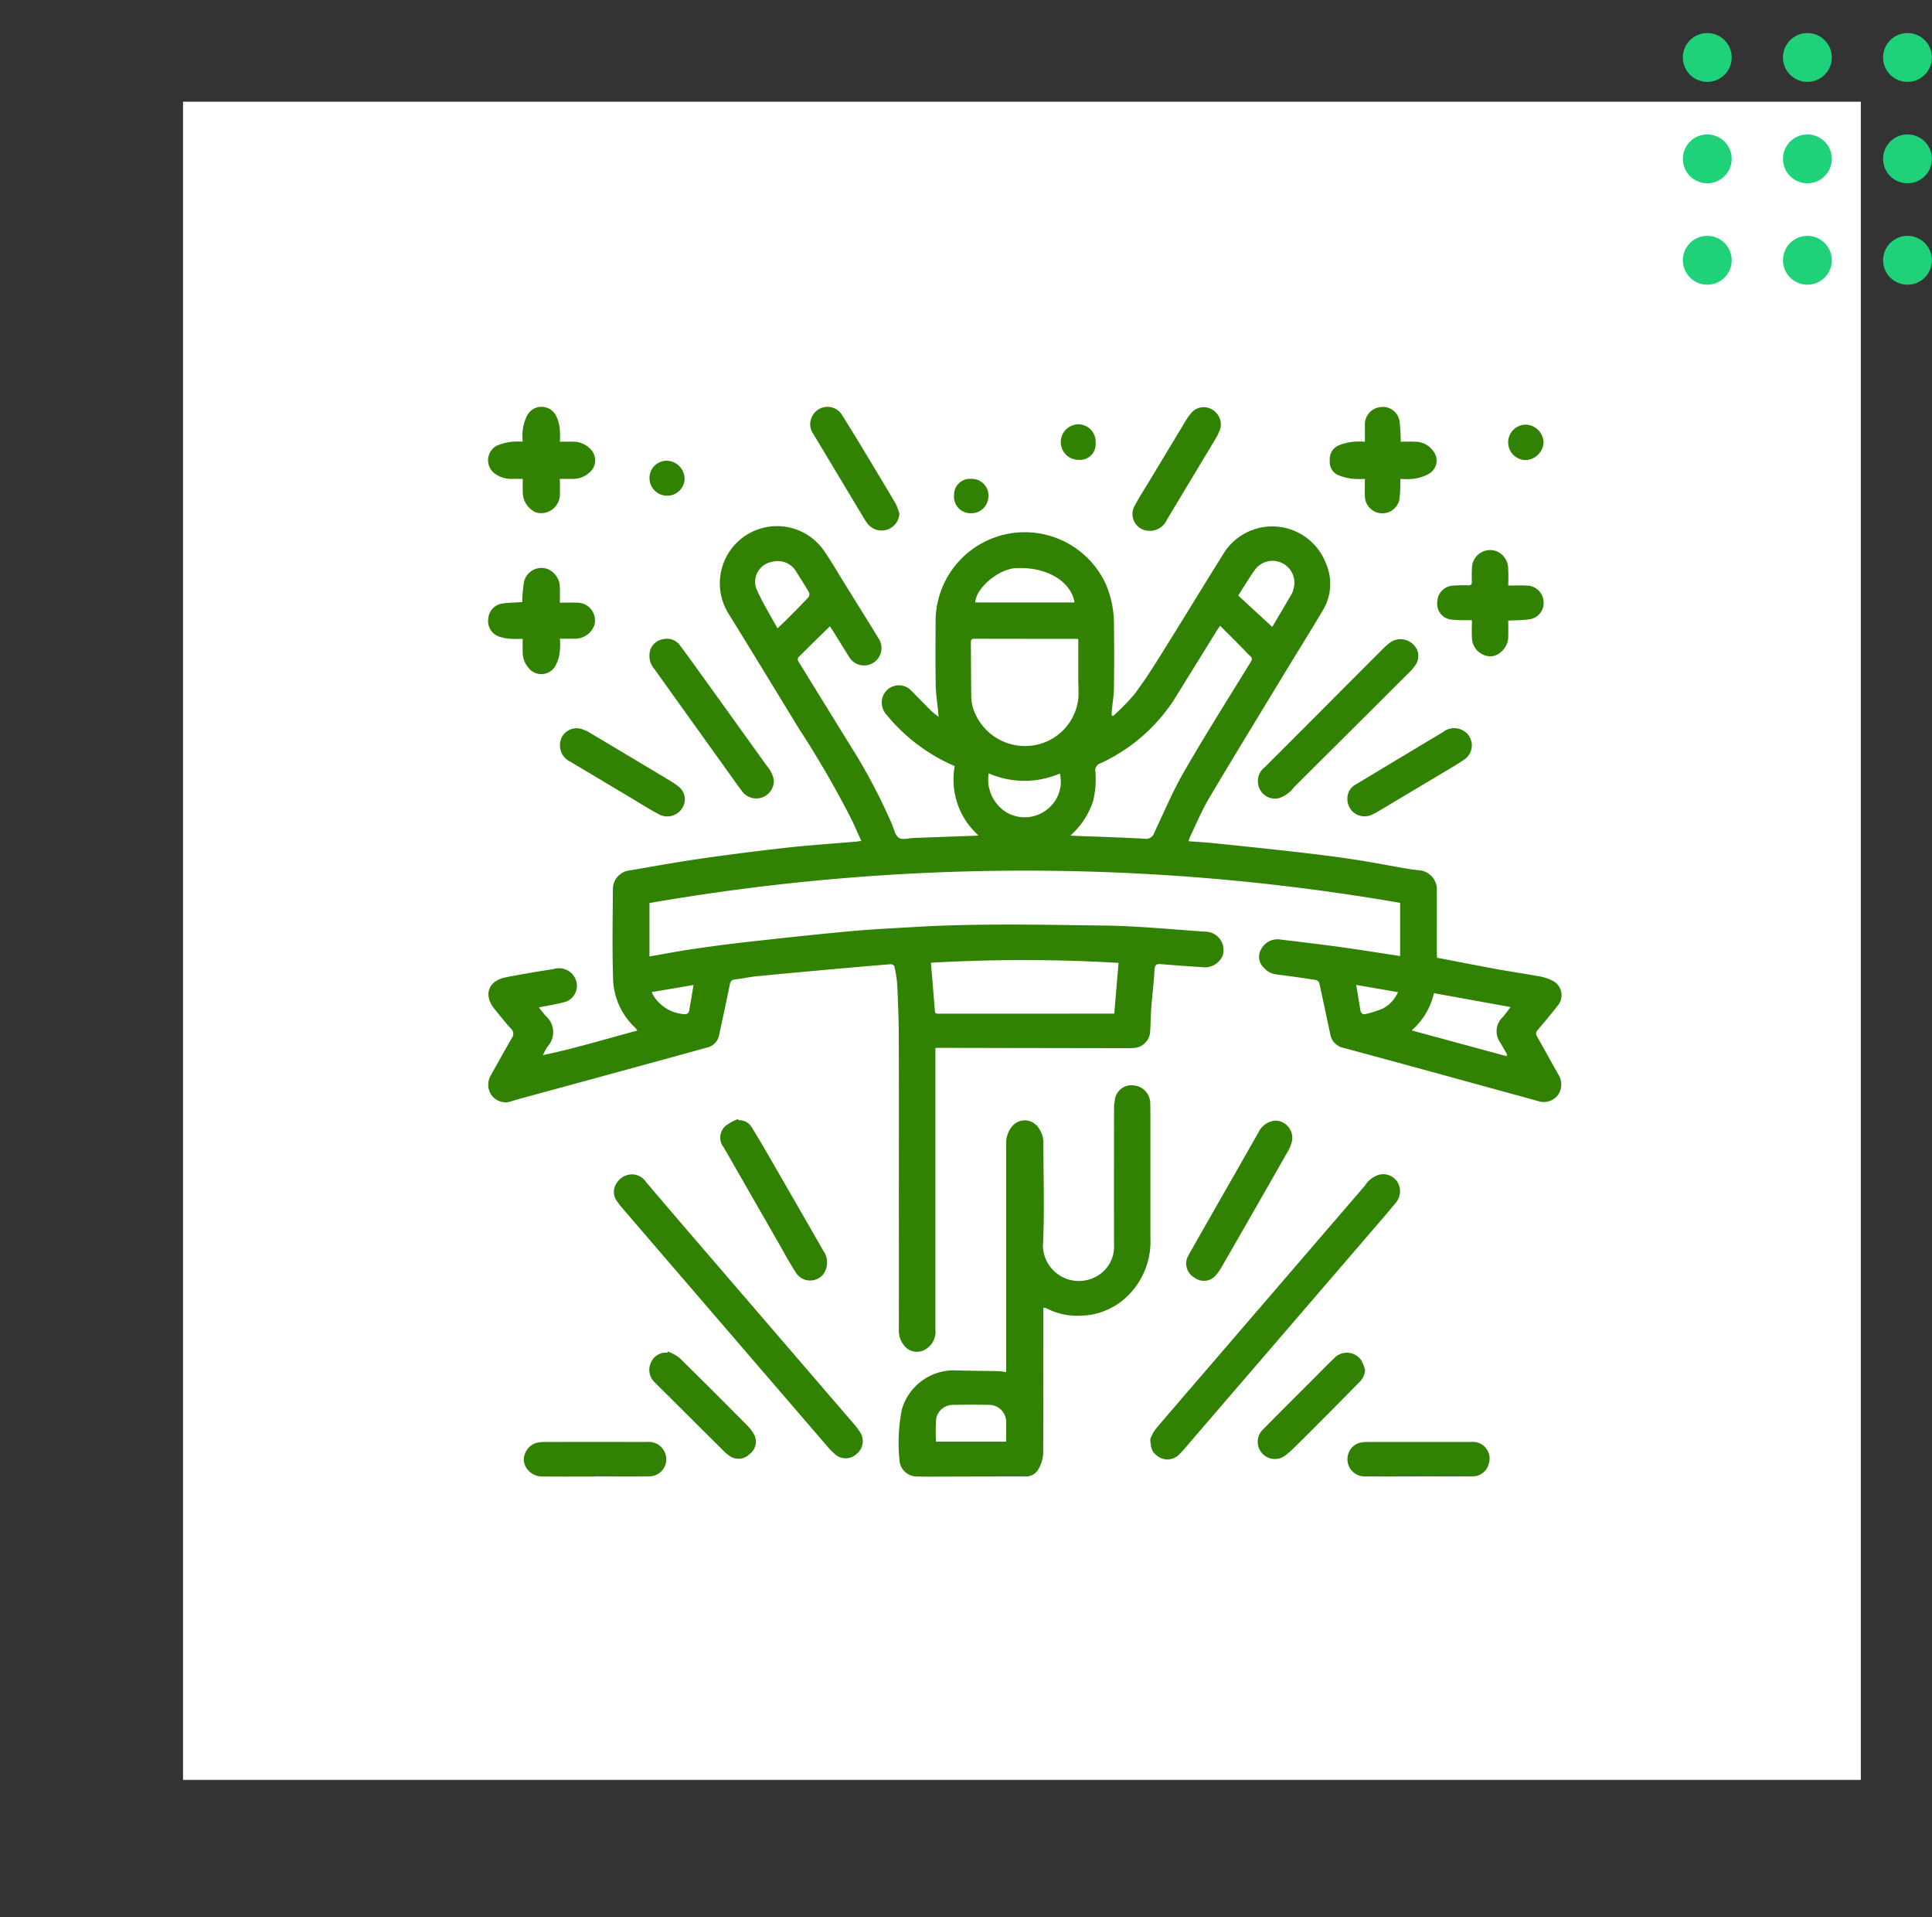 <svg xmlns="http://www.w3.org/2000/svg" xmlns:xlink="http://www.w3.org/1999/xlink" width="190" height="188.495" viewBox="0 0 190 188.495">
  <rect x="0" y="0" width="190" height="188.495" fill="#333333" stroke="none"/>
  <defs>
    <clipPath id="clip-path">
      <rect id="Rectángulo_377631" data-name="Rectángulo 377631" width="188.493" height="188.494" fill="none"/>
    </clipPath>
    <clipPath id="clip-path-2">
      <rect id="Rectángulo_377669" data-name="Rectángulo 377669" width="105.556" height="105.19" fill="none"/>
    </clipPath>
  </defs>
  <g id="Grupo_1072188" data-name="Grupo 1072188" transform="translate(9128 7849)">
    <rect id="Rectángulo_377668" data-name="Rectángulo 377668" width="165" height="165" transform="translate(-9110 -7839)" fill="#fff"/>
    <g id="Grupo_1072151" data-name="Grupo 1072151" transform="translate(-9423.113 -9445.054)">
      <path id="Unión_14" data-name="Unión 14" d="M12787.823,11728.255v0h0v0Zm-7.062,0h0Zm-14.366-14.128v0h0v0Zm18.367-7.062v0h0v0Zm-25.429,7.062h0Zm18.364-7.062h0Z" transform="translate(-12464.221 -9950.771)" fill="none" stroke="#0a5e6b" stroke-width="4"/>
    </g>
    <g id="Grupo_1072146" data-name="Grupo 1072146" transform="translate(-9403.468 -9447)">
      <path id="Trazado_609397" data-name="Trazado 609397" d="M2.4,4.809a2.4,2.4,0,1,1,2.4-2.4,2.4,2.4,0,0,1-2.4,2.4" transform="translate(465.468 1621.191) rotate(90)" fill="#1fd27a"/>
      <path id="Trazado_609398" data-name="Trazado 609398" d="M2.4,4.809a2.4,2.4,0,1,1,2.4-2.4,2.4,2.4,0,0,1-2.4,2.4" transform="translate(465.468 1611.22) rotate(90)" fill="#1fd27a"/>
      <path id="Trazado_609399" data-name="Trazado 609399" d="M2.4,4.809a2.4,2.4,0,1,1,2.4-2.4,2.4,2.4,0,0,1-2.4,2.4" transform="translate(465.468 1601.25) rotate(90)" fill="#1fd27a"/>
      <path id="Trazado_609400" data-name="Trazado 609400" d="M2.4,4.809a2.4,2.4,0,1,1,2.4-2.4,2.4,2.4,0,0,1-2.4,2.4" transform="translate(455.623 1621.191) rotate(90)" fill="#1fd27a"/>
      <path id="Trazado_609401" data-name="Trazado 609401" d="M2.4,4.809a2.4,2.4,0,1,1,2.4-2.4,2.4,2.4,0,0,1-2.4,2.4" transform="translate(455.623 1611.22) rotate(90)" fill="#1fd27a"/>
      <path id="Trazado_609402" data-name="Trazado 609402" d="M2.4,4.809a2.4,2.4,0,1,1,2.4-2.4,2.4,2.4,0,0,1-2.4,2.4" transform="translate(455.623 1601.25) rotate(90)" fill="#1fd27a"/>
      <path id="Trazado_609403" data-name="Trazado 609403" d="M2.4,4.809a2.4,2.4,0,1,1,2.4-2.4,2.4,2.4,0,0,1-2.4,2.4" transform="translate(445.777 1621.191) rotate(90)" fill="#1fd27a"/>
      <path id="Trazado_609404" data-name="Trazado 609404" d="M2.4,4.809a2.4,2.4,0,1,1,2.4-2.4,2.4,2.4,0,0,1-2.4,2.4" transform="translate(445.777 1611.22) rotate(90)" fill="#1fd27a"/>
      <path id="Trazado_609405" data-name="Trazado 609405" d="M2.4,4.809a2.4,2.4,0,1,1,2.4-2.4,2.4,2.4,0,0,1-2.4,2.4" transform="translate(445.777 1601.25) rotate(90)" fill="#1fd27a"/>
    </g>
    <g id="Grupo_1072153" data-name="Grupo 1072153" transform="translate(-9080 -7809)">
      <g id="Grupo_1072153-2" data-name="Grupo 1072153" transform="translate(0 0)" clip-path="url(#clip-path-2)">
        <path id="Trazado_609475" data-name="Trazado 609475" d="M33.6,13.737c-1.074,1.053-2.1,2.051-3.107,3.061a.364.364,0,0,0-.015.345q2.65,4.32,5.321,8.624a55.99,55.99,0,0,1,3.9,7.426c.2.475.321,1.11.687,1.346.345.224.968.027,1.467.009l5.753-.209a3.18,3.18,0,0,0,.6-.048,7.339,7.339,0,0,1-2.329-6.809,17.6,17.6,0,0,1-6.712-5.055,1.775,1.775,0,0,1-.39-1.7,1.685,1.685,0,0,1,2.795-.7c.65.662,1.295,1.331,1.954,1.987.2.2.439.363.768.632-.027-.309-.045-.478-.06-.647-.079-.832-.215-1.664-.227-2.5-.033-2.057-.015-4.114-.012-6.168A8.774,8.774,0,0,1,60.752,9.626a10.05,10.05,0,0,1,.786,4.044c.021,2.072.024,4.144-.006,6.216-.009.711-.139,1.422-.209,2.133-.018.154-.018.312-.024.466l.142.079a22.037,22.037,0,0,0,2.063-2.09c.929-1.222,1.76-2.517,2.574-3.817,2.075-3.315,4.108-6.658,6.177-9.979a5.642,5.642,0,0,1,10.082.768,5.042,5.042,0,0,1-.312,4.81c-1.273,2.145-2.6,4.259-3.893,6.395-2.438,4.02-4.894,8.028-7.29,12.072-.7,1.189-1.228,2.48-1.83,3.727a3.8,3.8,0,0,0-.139.42c.877.067,1.712.112,2.541.2,2.511.257,5.024.514,7.535.8,1.951.221,3.9.451,5.841.741,1.9.281,3.778.65,5.666.974.33.057.662.094,1,.133a1.9,1.9,0,0,1,1.833,2.045c.006,2.042,0,4.084,0,6.122,0,.163.018.327.024.442,2.012.384,3.966.771,5.923,1.128,1.376.251,2.762.448,4.138.7a4.357,4.357,0,0,1,1.249.408,1.592,1.592,0,0,1,.526,2.508c-.629.8-1.286,1.585-1.945,2.365a.49.49,0,0,0-.051.647c.7,1.228,1.373,2.474,2.075,3.7a1.832,1.832,0,0,1-.012,2.018,1.748,1.748,0,0,1-1.954.62q-5.386-1.479-10.772-2.958-4.179-1.143-8.361-2.272a1.634,1.634,0,0,1-1.31-1.3C82.453,52.2,82.1,50.5,81.73,48.81a.5.5,0,0,0-.345-.3q-1.892-.295-3.8-.535a1.981,1.981,0,0,1-1.337-.7,1.443,1.443,0,0,1-.245-1.77,1.794,1.794,0,0,1,1.815-.98c1.963.236,3.926.466,5.886.735,1.987.275,3.969.593,5.974.9v-5.23a215.992,215.992,0,0,0-73.822.018V46.2c1.364-.236,2.719-.5,4.081-.7,1.821-.269,3.645-.517,5.475-.72,3.373-.378,6.745-.741,10.124-1.056,2.078-.194,4.162-.29,6.246-.414,6.271-.378,12.55-.23,18.827-.148,3.3.042,6.6.378,9.9.6a1.8,1.8,0,0,1,1.718,2.347,1.893,1.893,0,0,1-1.99,1.143c-1.337-.088-2.674-.178-4.011-.29-.414-.036-.665-.024-.7.514-.07,1.289-.227,2.571-.327,3.86-.054.729-.048,1.461-.1,2.19a1.712,1.712,0,0,1-1.7,1.676c-.306.018-.608.015-.914.015q-9.1-.014-18.195-.033c-.088,0-.175.012-.315.021v.557q0,13.548,0,27.1a2,2,0,0,1-.944,1.945,1.586,1.586,0,0,1-2.157-.39,2.315,2.315,0,0,1-.493-1.573q.009-5.735,0-11.467c0-5.726.012-11.452-.006-17.178,0-1.748-.076-3.5-.154-5.248a11.755,11.755,0,0,0-.287-1.8c-.018-.088-.245-.2-.366-.188q-2.777.222-5.551.475c-2.514.227-5.03.454-7.544.7-.741.073-1.473.23-2.214.321-.327.042-.442.185-.505.511-.327,1.655-.7,3.3-1.044,4.952a1.545,1.545,0,0,1-1.2,1.234q-2.963.826-5.935,1.633-3.389.926-6.773,1.851c-1.791.49-3.581.971-5.369,1.461-.366.1-.732.2-1.1.321a1.725,1.725,0,0,1-1.972-.535A1.8,1.8,0,0,1,.26,57.876c.678-1.207,1.346-2.42,2.039-3.618a.693.693,0,0,0-.064-.962C1.664,52.682,1.15,52.017.62,51.37c-1.116-1.364-.632-2.78,1.1-3.119,1.567-.309,3.143-.569,4.722-.817a1.76,1.76,0,0,1,1.978.693A1.668,1.668,0,0,1,7.457,50.7c-.793.209-1.606.333-2.483.508.236.293.454.569.678.841a2.1,2.1,0,0,1,.181,3.013,4.81,4.81,0,0,0-.445.835c3.119-.647,6.153-1.579,9.274-2.411a2.449,2.449,0,0,0-.218-.29,6.812,6.812,0,0,1-2.169-4.928c-.088-2.892-.036-5.787-.015-8.681a1.846,1.846,0,0,1,1.691-1.851c2.263-.39,4.522-.8,6.794-1.131q4.292-.617,8.6-1.1c2.284-.254,4.58-.4,6.87-.6.13-.012.26-.033.475-.064-.336-.738-.638-1.431-.962-2.111a95.592,95.592,0,0,0-5.142-8.878c-2.323-3.805-4.64-7.614-6.984-11.407a5.623,5.623,0,0,1,9.356-6.225c.759,1.083,1.416,2.235,2.114,3.361,1.11,1.782,2.223,3.563,3.318,5.354a1.711,1.711,0,1,1-2.919,1.782c-.526-.838-1.044-1.682-1.567-2.52-.094-.151-.2-.3-.309-.457M57.243,34.315l.414.024c2.3.088,4.6.157,6.891.284a.834.834,0,0,0,.95-.584c.962-2.051,1.854-4.144,2.983-6.1,2.087-3.609,4.317-7.133,6.5-10.684.16-.26.166-.411-.07-.617-.287-.248-.529-.544-.8-.814-.693-.7-1.391-1.394-2.13-2.133-.118.163-.209.278-.284.4q-1.96,3.163-3.917,6.325a17.212,17.212,0,0,1-7.568,6.791.724.724,0,0,0-.508.8,8.711,8.711,0,0,1-.23,2.943,7.731,7.731,0,0,1-2.229,3.364M58.024,15a1.654,1.654,0,0,0-.2-.03c-3.333,0-6.67,0-10-.009-.336,0-.363.157-.36.42.015,1.721.012,3.439.039,5.16a4.233,4.233,0,0,0,.154,1.171,5.37,5.37,0,0,0,6.343,3.66,5.245,5.245,0,0,0,4.026-4.492c.057-.647.006-1.307,0-1.96V15m3.963,31.831a159.173,159.173,0,0,0-18.455-.015c.133,1.6.263,3.176.393,4.752.024.293.227.26.433.26q8.086,0,16.177-.006h1.028c.142-1.685.281-3.33.423-4.991M100.142,56l.064-.166c-.212-.366-.433-.726-.632-1.1a1.906,1.906,0,0,1,.245-2.617c.23-.287.448-.584.723-.941-2.571-.469-5.033-.914-7.541-1.367a6.818,6.818,0,0,1-2.193,3.663L100.142,56M57.661,11.393c-.357-2.12-2.837-3.548-5.814-3.37-1.682.1-3.9,1.975-3.951,3.37Zm19.444,2.4c.6-1.013,1.267-2.136,1.924-3.264a2.023,2.023,0,0,0,.163-.472,2.147,2.147,0,0,0-3.769-1.906c-.575.8-1.08,1.649-1.67,2.562L77.1,13.794M49.212,28.2A3.8,3.8,0,0,0,51.085,32.1a3.562,3.562,0,0,0,4.1-.544,3.441,3.441,0,0,0,1.031-3.342,8.821,8.821,0,0,1-7.009-.021M28.443,13.943c.408-.39.7-.659.977-.938.687-.69,1.376-1.379,2.042-2.09a.543.543,0,0,0,.091-.5c-.408-.711-.859-1.394-1.292-2.093a2.085,2.085,0,0,0-2.3-.932,2,2,0,0,0-1.618,2.589c.575,1.355,1.373,2.617,2.1,3.96M16.075,49.7c.1.2.16.339.242.463a3.883,3.883,0,0,0,2.84,1.7c.357.057.56-.036.62-.4.13-.786.266-1.573.414-2.459l-4.117.7M85.363,49c.148.9.275,1.673.4,2.45.054.33.23.5.569.4a11.091,11.091,0,0,0,1.636-.523,3.335,3.335,0,0,0,1.5-1.618c-1.391-.242-2.725-.472-4.1-.708" transform="translate(0.015 7.84)" fill="#318202"/>
        <path id="Trazado_609476" data-name="Trazado 609476" d="M23.916,50.268v-.6q0-10.921,0-21.843a2.585,2.585,0,0,1,.529-1.661,1.609,1.609,0,0,1,2.568-.045,2.522,2.522,0,0,1,.569,1.646c-.006,3.367.121,6.739-.048,10.1a3.532,3.532,0,0,0,4.921,3.143A3.331,3.331,0,0,0,34.527,37.8c-.015-4.495-.006-8.987,0-13.482a3.635,3.635,0,0,1,.073-.768,1.644,1.644,0,0,1,1.815-1.491,1.78,1.78,0,0,1,1.673,1.827c.018.457.015.917.015,1.373q0,5.894,0,11.788a7.466,7.466,0,0,1-2.39,5.859,6.754,6.754,0,0,1-4.471,1.8,6.568,6.568,0,0,1-3.267-.678,2.579,2.579,0,0,0-.254-.1.663.663,0,0,0-.145.006v.478c0,4.631.012,9.262-.018,13.893a3.52,3.52,0,0,1-.442,1.449,1.412,1.412,0,0,1-1.361.759q-4.025,0-8.046.015c-.868,0-1.736.018-2.6-.015a1.7,1.7,0,0,1-1.67-1.476,16.819,16.819,0,0,1,.227-5.133,5.328,5.328,0,0,1,5.049-3.826c1.522.048,3.043.051,4.568.085a4.748,4.748,0,0,1,.638.1m0,6.83V55.217a1.689,1.689,0,0,0-1.667-1.742c-1.171-.027-2.344-.021-3.518,0a1.694,1.694,0,0,0-1.7,1.319,19.51,19.51,0,0,0-.021,2.3Z" transform="translate(27.032 44.653)" fill="#318202"/>
        <path id="Trazado_609477" data-name="Trazado 609477" d="M21.529,50.96A4.44,4.44,0,0,1,22.046,50c1.888-2.232,3.805-4.437,5.711-6.655Q35.2,34.692,42.652,26.038a2.48,2.48,0,0,1,1.289-1.031,1.667,1.667,0,0,1,1.857.629,1.761,1.761,0,0,1-.112,2.087c-.765.929-1.555,1.836-2.338,2.75q-8.861,10.3-17.729,20.6c-.387.451-.753.92-1.177,1.337a1.621,1.621,0,0,1-2.372.091c-.43-.342-.5-.814-.541-1.537" transform="translate(43.594 50.519)" fill="#318202"/>
        <path id="Trazado_609478" data-name="Trazado 609478" d="M6.081,24.952a1.722,1.722,0,0,1,1.186.756q2.205,2.6,4.422,5.176,7.986,9.279,15.974,18.561a6.23,6.23,0,0,1,.681.914,1.593,1.593,0,0,1-.369,2.054,1.561,1.561,0,0,1-2.123.054,7.186,7.186,0,0,1-.859-.883q-8.3-9.642-16.6-19.287-1.756-2.046-3.515-4.09a7.74,7.74,0,0,1-.472-.617,1.5,1.5,0,0,1-.067-1.751,1.781,1.781,0,0,1,1.742-.886" transform="translate(8.281 50.525)" fill="#318202"/>
        <path id="Trazado_609479" data-name="Trazado 609479" d="M25.032,21.491a1.672,1.672,0,0,1,.644-1.325q3.462-3.453,6.912-6.915c1.582-1.582,3.158-3.173,4.743-4.752a5.794,5.794,0,0,1,.759-.656,1.762,1.762,0,0,1,2.184.194,1.556,1.556,0,0,1,.16,2.184,4.3,4.3,0,0,1-.445.52Q34.3,16.417,28.6,22.087a3.041,3.041,0,0,1-1.518,1.1,1.678,1.678,0,0,1-2.045-1.7" transform="translate(50.675 15.292)" fill="#318202"/>
        <path id="Trazado_609480" data-name="Trazado 609480" d="M17.491,21.434a1.732,1.732,0,0,1-3.116,1.11c-.4-.517-.771-1.056-1.152-1.588q-3.739-5.213-7.471-10.43a1.979,1.979,0,0,1-.46-1.7A1.573,1.573,0,0,1,6.634,7.574a1.554,1.554,0,0,1,1.618.611c.744.983,1.461,1.987,2.181,2.986Q13.619,15.6,16.8,20.034a2.928,2.928,0,0,1,.69,1.4" transform="translate(10.613 15.267)" fill="#318202"/>
        <path id="Trazado_609481" data-name="Trazado 609481" d="M9.351,23.264a1.405,1.405,0,0,1,1.273.681c.557.889,1.089,1.794,1.612,2.7q2.727,4.723,5.442,9.453a2,2,0,0,1,.03,2.272A1.659,1.659,0,0,1,14.95,38.2c-.593-.9-1.1-1.86-1.636-2.795Q10.6,30.673,7.89,25.944A1.524,1.524,0,0,1,8.2,23.718,5.046,5.046,0,0,1,9.3,23.149l.054.115" transform="translate(15.29 46.875)" fill="#318202"/>
        <path id="Trazado_609482" data-name="Trazado 609482" d="M31.475,23.2a1.7,1.7,0,0,1,1.646,1.933,3.538,3.538,0,0,1-.4,1.059q-3.262,5.726-6.552,11.44a4.269,4.269,0,0,1-.526.741,1.519,1.519,0,0,1-2.126.266,1.577,1.577,0,0,1-.6-2.175c1.4-2.493,2.825-4.97,4.241-7.453q1.325-2.319,2.644-4.637A2.032,2.032,0,0,1,31.475,23.2" transform="translate(45.953 46.976)" fill="#318202"/>
        <path id="Trazado_609483" data-name="Trazado 609483" d="M7.06,7.085c0,.517.018.986,0,1.455A1.844,1.844,0,0,1,4.71,10.382a2.182,2.182,0,0,1-1.3-2.024c-.012-.408,0-.817,0-1.273-.414,0-.789-.012-1.165,0A2.7,2.7,0,0,1,.7,6.591,1.63,1.63,0,0,1,.844,3.824a5.47,5.47,0,0,1,1.431-.387A7.312,7.312,0,0,1,3.4,3.424a6.486,6.486,0,0,1,.012-1.168A4.355,4.355,0,0,1,3.869.8,1.6,1.6,0,0,1,6.7.908,3.674,3.674,0,0,1,7.051,2.16a9.236,9.236,0,0,1,.012,1.267c.478,0,.917-.009,1.355,0a2.313,2.313,0,0,1,1.664.741,1.559,1.559,0,0,1-.133,2.308,2.37,2.37,0,0,1-1.582.608c-.411,0-.823,0-1.307,0" transform="translate(0 0)" fill="#318202"/>
        <path id="Trazado_609484" data-name="Trazado 609484" d="M7.049,8.643c.6,0,1.128-.015,1.658,0a1.752,1.752,0,0,1,1.727,2.241,2.029,2.029,0,0,1-1.96,1.3c-.454.012-.907,0-1.425,0a7.163,7.163,0,0,1-.018,1.376A3.646,3.646,0,0,1,6.5,15.032a1.594,1.594,0,0,1-2.562-.018A2.324,2.324,0,0,1,3.389,13.5c0-.411,0-.82,0-1.3-.405,0-.8.03-1.18-.006a4.344,4.344,0,0,1-1.156-.221A1.613,1.613,0,0,1,.013,10.183,1.593,1.593,0,0,1,1.335,8.74c.653-.112,1.328-.106,2.009-.154a16.229,16.229,0,0,1,.151-1.827A1.755,1.755,0,0,1,5.851,5.34,1.965,1.965,0,0,1,7.046,7.224c.015.454,0,.907,0,1.419" transform="translate(0.011 10.611)" fill="#318202"/>
        <path id="Trazado_609485" data-name="Trazado 609485" d="M34.348,3.408c.478,0,.935-.021,1.388,0a2.174,2.174,0,0,1,1.8.914,1.488,1.488,0,0,1-.4,2.229,4.255,4.255,0,0,1-1.479.5,7.647,7.647,0,0,1-1.352.015c0,.188.009.363,0,.538a11.36,11.36,0,0,1-.1,1.543A1.718,1.718,0,0,1,30.83,8.92c-.036-.59-.006-1.183-.006-1.854a9.331,9.331,0,0,1-1.2-.009,6.075,6.075,0,0,1-1.355-.33,1.408,1.408,0,0,1-.9-1.452,1.479,1.479,0,0,1,.889-1.512A5.711,5.711,0,0,1,29.6,3.421a8.584,8.584,0,0,1,1.222-.012V1.817A1.711,1.711,0,0,1,32.233.024a1.663,1.663,0,0,1,2.006,1.461,18.331,18.331,0,0,1,.109,1.924" transform="translate(55.407 0.019)" fill="#318202"/>
        <path id="Trazado_609486" data-name="Trazado 609486" d="M37.842,8.144c.7,0,1.334-.033,1.966.009a1.67,1.67,0,0,1,1.509,1.561,1.618,1.618,0,0,1-1.343,1.742c-.684.1-1.385.094-2.133.136,0,.493.018.989,0,1.485a1.958,1.958,0,0,1-.69,1.576,1.549,1.549,0,0,1-1.733.306,1.856,1.856,0,0,1-1.14-1.582c-.045-.587-.009-1.177-.009-1.827-.239,0-.414,0-.593,0a12.861,12.861,0,0,1-1.41-.06,1.556,1.556,0,0,1-1.4-1.76,1.622,1.622,0,0,1,1.531-1.576,13.129,13.129,0,0,1,1.5-.033c.3.009.372-.1.363-.366-.009-.442-.009-.883.015-1.325a1.787,1.787,0,0,1,2.617-1.57,1.907,1.907,0,0,1,.944,1.757c.042.481.009.971.009,1.528" transform="translate(62.484 9.428)" fill="#318202"/>
        <path id="Trazado_609487" data-name="Trazado 609487" d="M8.2,37.046c-1.751,0-3.5.015-5.257-.006a1.815,1.815,0,0,1-1.767-1.5A1.778,1.778,0,0,1,2.36,33.749a3.474,3.474,0,0,1,.768-.1q5.073-.009,10.145,0a1.712,1.712,0,0,1,1.709.9,1.675,1.675,0,0,1-1.391,2.477c-1.8.039-3.6.009-5.393.009v.006" transform="translate(2.338 68.127)" fill="#318202"/>
        <path id="Trazado_609488" data-name="Trazado 609488" d="M34.9,37.036c-1.736,0-3.473.015-5.209-.006a1.681,1.681,0,0,1-1.694-2.154,1.614,1.614,0,0,1,1.352-1.189,2.755,2.755,0,0,1,.5-.039q5.118,0,10.236,0a1.639,1.639,0,0,1,1.748,2.12,1.613,1.613,0,0,1-1.543,1.258c-1.8.018-3.594.006-5.39.006v0" transform="translate(56.584 68.128)" fill="#318202"/>
        <path id="Trazado_609489" data-name="Trazado 609489" d="M14.632,17.43a1.742,1.742,0,0,1-2.447,1.525c-1.05-.548-2.051-1.189-3.07-1.8q-2.881-1.715-5.762-3.436a1.776,1.776,0,0,1-1-1.791,1.631,1.631,0,0,1,2.214-1.382,3.525,3.525,0,0,1,.741.348Q9.249,13.242,13.18,15.6a7.4,7.4,0,0,1,.826.569,1.624,1.624,0,0,1,.626,1.258" transform="translate(4.725 21.166)" fill="#318202"/>
        <path id="Trazado_609490" data-name="Trazado 609490" d="M27.938,17.4a1.561,1.561,0,0,1,.862-1.449c.962-.581,1.93-1.159,2.892-1.739,1.878-1.125,3.754-2.257,5.632-3.379a1.787,1.787,0,0,1,2.347.1,1.672,1.672,0,0,1-.145,2.523c-.729.52-1.515.959-2.284,1.419Q34.17,16.714,31.1,18.544a6.434,6.434,0,0,1-.847.442A1.685,1.685,0,0,1,27.938,17.4" transform="translate(56.569 21.155)" fill="#318202"/>
        <path id="Trazado_609491" data-name="Trazado 609491" d="M19.244,10.508A1.753,1.753,0,0,1,16.31,11.7a3.056,3.056,0,0,1-.448-.575c-1.694-2.81-3.376-5.629-5.07-8.439A1.659,1.659,0,0,1,10.735.813a1.681,1.681,0,0,1,2.8-.121c.563.9,1.128,1.806,1.679,2.713q1.842,3.045,3.66,6.1a5.729,5.729,0,0,1,.372,1" transform="translate(21.205 0.001)" fill="#318202"/>
        <path id="Trazado_609492" data-name="Trazado 609492" d="M22.621,12.166A1.651,1.651,0,0,1,21.2,9.616c.417-.793.914-1.543,1.376-2.311q1.788-2.967,3.578-5.935A5.3,5.3,0,0,1,26.8.487,1.6,1.6,0,0,1,28.768.245,1.687,1.687,0,0,1,29.551,2.2a5.852,5.852,0,0,1-.46.938c-1.585,2.647-3.182,5.287-4.764,7.934a1.853,1.853,0,0,1-1.706,1.1" transform="translate(42.438 0.022)" fill="#318202"/>
        <path id="Trazado_609493" data-name="Trazado 609493" d="M35.585,32.44a1.838,1.838,0,0,1-.644,1.276q-1.851,1.892-3.724,3.769-1.334,1.348-2.689,2.674a7.126,7.126,0,0,1-.793.687,1.686,1.686,0,0,1-2.254-2.493c1.6-1.627,3.222-3.237,4.837-4.852.744-.744,1.473-1.5,2.232-2.226a1.718,1.718,0,0,1,2.662.218,4.2,4.2,0,0,1,.372.947" transform="translate(50.664 62.255)" fill="#318202"/>
        <path id="Trazado_609494" data-name="Trazado 609494" d="M7.074,30.706a4.766,4.766,0,0,1,1.116.608c2.272,2.229,4.516,4.486,6.764,6.742a5.084,5.084,0,0,1,.52.69,1.494,1.494,0,0,1-.342,2.012,1.537,1.537,0,0,1-2.081.154,3.591,3.591,0,0,1-.42-.351q-3.421-3.4-6.836-6.8A1.689,1.689,0,0,1,5.4,31.792a1.59,1.59,0,0,1,1.609-.971l.064-.115" transform="translate(10.616 62.177)" fill="#318202"/>
        <path id="Trazado_609495" data-name="Trazado 609495" d="M22.027,2.362a1.542,1.542,0,0,1-1.655,1.7A1.746,1.746,0,0,1,20.327.568a1.7,1.7,0,0,1,1.7,1.794" transform="translate(37.717 1.151)" fill="#318202"/>
        <path id="Trazado_609496" data-name="Trazado 609496" d="M34.89.579a1.8,1.8,0,0,1,1.751,1.745,1.837,1.837,0,0,1-1.727,1.739A1.742,1.742,0,0,1,34.89.579" transform="translate(67.157 1.173)" fill="#318202"/>
        <path id="Trazado_609497" data-name="Trazado 609497" d="M6.984,5.188A1.726,1.726,0,0,1,5.248,3.446,1.691,1.691,0,0,1,6.969,1.752,1.8,1.8,0,0,1,8.7,3.531,1.7,1.7,0,0,1,6.984,5.188" transform="translate(10.626 3.548)" fill="#318202"/>
        <path id="Trazado_609498" data-name="Trazado 609498" d="M18.526,4.068a1.671,1.671,0,0,1-1.748,1.649A1.617,1.617,0,0,1,15.15,3.923a1.554,1.554,0,0,1,1.676-1.582,1.632,1.632,0,0,1,1.7,1.727" transform="translate(30.677 4.741)" fill="#318202"/>
      </g>
    </g>
  </g>
</svg>
